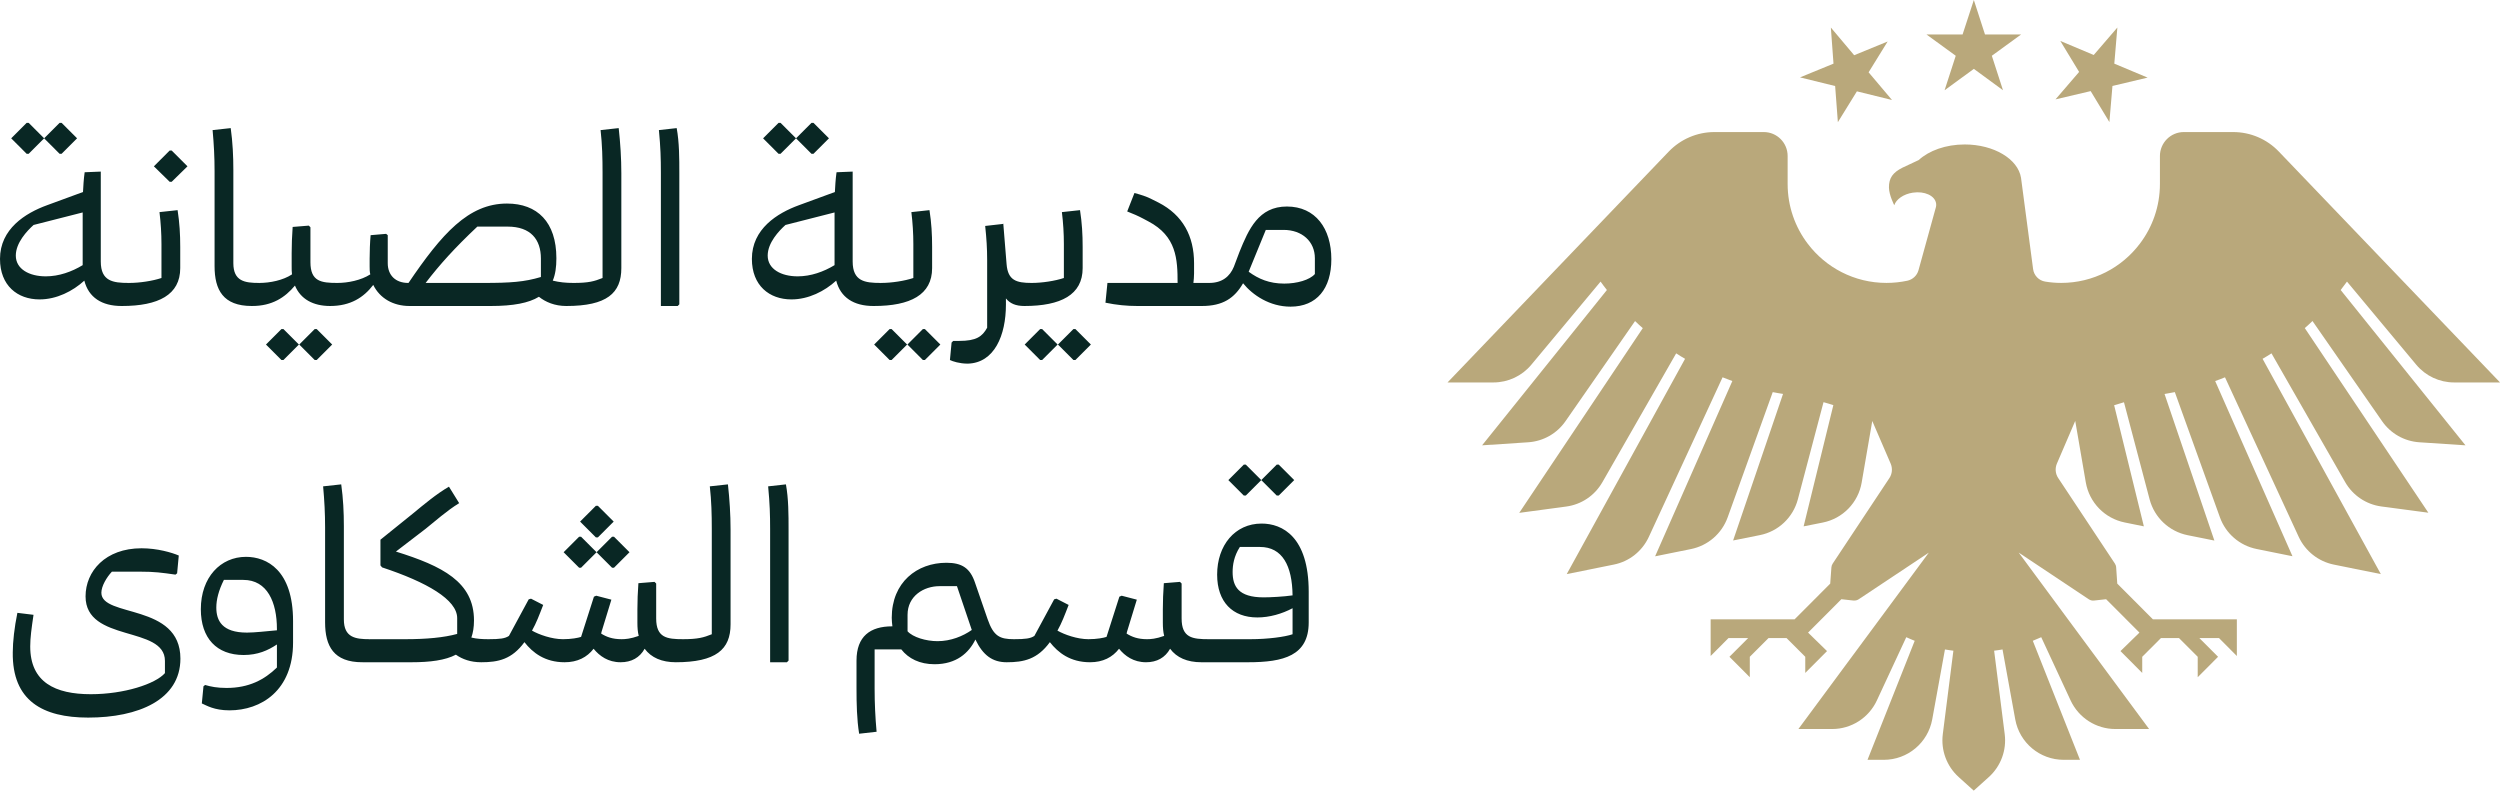 <svg width="753" height="239" viewBox="0 0 753 239" fill="none" xmlns="http://www.w3.org/2000/svg">
<path d="M696.53 96.679C695.78 97.408 695 98.136 694.2 98.817L731.42 154.429L717.28 152.549C712.69 151.938 708.65 149.213 706.37 145.219L684.17 106.43C683.28 106.994 682.41 107.557 681.49 108.074L717.11 172.919L702.94 170.053C698.32 169.113 694.39 166.035 692.39 161.735L670.17 113.642C669.21 114.042 668.22 114.418 667.21 114.77L690.49 167.539L679.68 165.354C674.59 164.32 670.4 160.725 668.64 155.815L655.06 118.106C654.03 118.318 652.99 118.482 651.96 118.67L666.97 162.816L658.89 161.195C653.35 160.067 648.93 155.909 647.47 150.435L639.74 121.161C638.76 121.443 637.77 121.725 636.78 122.053L645.73 158.54L639.96 157.366C633.94 156.144 629.31 151.374 628.25 145.336L625.06 126.776L619.54 139.627C618.93 141.06 619.07 142.705 619.94 143.997L636.99 169.724C637.23 170.076 637.37 170.475 637.39 170.922L637.72 175.785L648.46 186.546H673.74V197.588L668.36 192.184H662.44L668.08 197.823L661.95 203.978V197.823L656.31 192.184H650.88L645.24 197.823V202.686L638.69 196.108L644.4 190.54L634.36 180.484L630.75 180.883C630.18 180.954 629.59 180.813 629.12 180.484L608.03 166.434L623.18 186.945L647.31 219.579H637.14C631.36 219.579 626.12 216.219 623.67 210.98L614.82 191.926C613.97 192.302 613.12 192.678 612.28 193.007L626.49 228.859H621.58C614.42 228.859 608.26 223.737 606.99 216.665L603.16 195.614C602.32 195.755 601.49 195.896 600.63 195.99L603.82 221.129C604.43 225.969 602.65 230.786 599.03 234.051L594.49 238.139L589.96 234.051C586.34 230.786 584.56 225.969 585.17 221.129L588.36 195.99C587.52 195.896 586.67 195.755 585.82 195.614L581.99 216.665C580.7 223.737 574.57 228.859 567.4 228.859H562.494L576.71 193.007C575.86 192.678 575.02 192.302 574.17 191.926L565.31 210.98C562.87 216.219 557.631 219.579 551.851 219.579H541.678L565.81 186.945L580.96 166.458L559.863 180.484C559.393 180.813 558.805 180.93 558.241 180.883L554.623 180.484L544.591 190.54L550.3 196.108L543.745 202.686V197.823L538.107 192.184H532.68L527.041 197.823V203.978L520.909 197.823L526.547 192.184H520.627L515.247 197.588V186.546H540.527L551.264 175.785L551.616 170.922C551.64 170.499 551.78 170.1 552.015 169.747L569.07 144.021C569.94 142.729 570.08 141.084 569.47 139.651L563.927 126.799L560.732 145.36C559.698 151.398 555.046 156.191 549.032 157.389L543.252 158.54L552.203 122.03C551.24 121.701 550.23 121.419 549.243 121.137L541.513 150.411C540.057 155.885 535.64 160.067 530.095 161.172L522.013 162.793L537.049 118.647C536.016 118.482 534.982 118.318 533.948 118.106L520.368 155.838C518.606 160.725 514.424 164.343 509.326 165.377L498.519 167.562L521.778 114.77C520.791 114.418 519.805 114.042 518.841 113.642L496.616 161.735C494.619 166.035 490.719 169.136 486.067 170.053L471.899 172.919L507.541 108.074C506.624 107.557 505.731 106.994 504.862 106.43L482.636 145.242C480.334 149.26 476.316 151.962 471.735 152.573L457.591 154.476L494.806 98.841C494.008 98.16 493.232 97.431 492.481 96.703L471.524 126.87C468.939 130.582 464.828 132.908 460.317 133.213L446.408 134.13L483.999 87.352C483.341 86.53 482.707 85.684 482.096 84.815L461.233 109.86C458.414 113.243 454.232 115.193 449.838 115.193H436L502.63 45.65C506.225 41.914 511.182 39.776 516.374 39.776H531.246C535.217 39.776 538.436 42.995 538.436 46.989V55.4C538.436 62.166 540.691 68.416 544.497 73.42C549.924 80.586 558.523 85.214 568.2 85.214C570.36 85.214 572.46 84.979 574.48 84.556C576.1 84.204 577.39 83.006 577.84 81.432L583.12 62.307C583.19 61.978 583.22 61.602 583.15 61.25C582.79 58.924 579.64 57.491 576.14 58.031C573.32 58.454 571.14 60.028 570.55 61.814C570.55 61.814 568.98 58.759 568.95 56.504C568.91 53.567 570.18 51.946 573 50.513L577.91 48.211C581.01 45.368 586.06 43.512 591.77 43.512C600.55 43.512 607.81 47.882 608.73 53.544L608.82 54.225L612.37 81.056C612.63 82.982 614.11 84.509 616.01 84.815C617.56 85.073 619.19 85.214 620.81 85.214C630.49 85.214 639.09 80.586 644.51 73.42C648.32 68.416 650.57 62.166 650.57 55.4V46.989C650.57 43.018 653.79 39.776 657.76 39.776H672.64C677.83 39.776 682.79 41.891 686.38 45.65L753.01 115.193H739.17C734.78 115.193 730.6 113.243 727.78 109.86L706.91 84.815C706.3 85.661 705.67 86.506 705.01 87.352L742.6 134.13L728.69 133.213C724.18 132.908 720.07 130.582 717.49 126.87L696.53 96.703V96.679Z" fill="#B9A87B"/>
<path d="M585.71 27.183L594.52 20.746L603.3 27.183L599.94 16.799L608.75 10.385H597.88L594.52 0L591.13 10.385H580.26L589.07 16.799L585.71 27.183Z" fill="#B9A87B"/>
<path d="M629.71 27.441L635.35 36.769L636.27 25.891L646.86 23.377L636.83 19.171L637.75 8.294L630.63 16.564L620.57 12.335L626.23 21.662L619.12 29.932L629.71 27.441Z" fill="#B9A87B"/>
<path d="M552.744 25.914L553.566 36.792L559.299 27.512L569.87 30.12L562.823 21.779L568.56 12.499L558.476 16.634L551.452 8.294L552.25 19.171L542.171 23.306L552.744 25.914Z" fill="#B9A87B"/>
<path d="M25.497 51.883L30.357 51.684V78.771C30.357 84.725 34.028 85.221 38.79 85.221V89.983C38.69 91.274 37.798 92.166 36.608 92.166C30.655 92.166 26.687 89.586 25.397 84.527C21.925 87.702 17.063 90.182 11.905 90.182C5.259 90.182 0 86.014 0 77.978C0 68.949 7.64 64.186 14.187 61.805L25 57.836C25.1 55.952 25.198 54.066 25.497 51.883ZM4.762 76.986C4.762 81.053 8.83 83.236 13.79 83.236C17.759 83.236 21.627 81.847 24.901 79.863V63.988L10.119 67.758C8.135 69.544 4.762 73.116 4.762 76.986ZM3.373 41.664L8.036 37H8.632L13.293 41.664L17.957 37H18.552L23.214 41.664L18.552 46.327H17.957L13.293 41.664L8.632 46.327H8.036L3.373 41.664ZM48.038 63.889L53.493 63.294C54.088 67.163 54.287 70.536 54.287 74.406V80.757C54.287 88.793 47.739 92.166 36.728 92.166V86.411L38.911 85.221C42.085 85.221 45.953 84.625 48.633 83.733V73.513C48.633 70.338 48.434 67.163 48.038 63.889ZM46.35 50.097L51.112 45.334H51.707L56.469 50.097L51.707 54.761H51.112L46.35 50.097ZM64.034 39.183L69.491 38.587C70.086 42.855 70.284 47.022 70.284 51.188V79.267C70.284 84.725 73.756 85.221 78.022 85.221V91.174L75.84 92.166C67.208 92.166 64.629 87.305 64.629 80.161V51.586C64.629 47.319 64.431 43.548 64.034 39.183ZM75.944 92.166V86.808L78.127 85.221C81.301 85.221 85.27 84.427 87.949 82.641C87.849 81.847 87.849 81.152 87.849 80.26V76.191C87.849 73.811 87.949 71.033 88.147 68.353L93.008 67.957L93.504 68.453V78.971C93.504 84.824 96.777 85.221 101.639 85.221V91.174L99.457 92.166C94.298 92.166 90.528 90.083 88.841 86.014C85.865 89.586 81.997 92.166 75.944 92.166ZM90.131 103.774L94.793 99.111H95.389L100.052 103.774L95.389 108.438H94.793L90.131 103.774ZM80.111 103.774L84.774 99.111H85.37L90.031 103.774L85.37 108.438H84.774L80.111 103.774ZM99.429 92.166V86.808L101.611 85.221C104.786 85.221 108.754 84.427 111.532 82.641C111.333 81.847 111.333 81.053 111.333 80.26V77.878C111.333 75.894 111.432 72.918 111.63 70.835L116.294 70.436L116.789 70.835V79.267C116.789 82.938 119.17 85.221 122.94 85.221H123.04C133.059 70.436 141.095 61.309 152.701 61.309C161.828 61.309 167.582 66.866 167.582 77.78C167.582 80.458 167.285 82.641 166.492 84.527C168.476 85.022 170.46 85.221 172.741 85.221V91.174C172.444 91.471 170.955 92.068 170.558 92.166C167.087 92.166 164.309 90.975 162.325 89.388C159.249 91.274 154.587 92.166 147.841 92.166H123.337C118.476 92.166 114.408 89.885 112.424 85.816C109.548 89.586 105.58 92.166 99.429 92.166ZM128.198 85.221H145.659C153.793 85.221 157.96 84.924 162.92 83.435V77.878C162.92 72.124 159.844 68.255 152.9 68.255H143.773C136.928 74.703 132.463 79.664 128.198 85.221ZM180.895 39.183L186.352 38.587C186.847 43.053 187.146 47.716 187.146 52.181V80.757C187.146 88.297 182.78 92.166 170.577 92.166V86.808L172.76 85.221C177.323 85.221 179.011 84.725 181.49 83.733V52.081C181.49 47.617 181.392 43.648 180.895 39.183ZM204.118 92.166H199.059V52.081C199.059 47.716 198.959 44.442 198.464 39.183L203.821 38.587C204.614 42.953 204.614 47.716 204.614 52.181V91.671L204.118 92.166ZM251.963 51.883L256.824 51.684V78.771C256.824 84.725 260.494 85.221 265.256 85.221V89.983C265.158 91.274 264.264 92.166 263.074 92.166C257.121 92.166 253.153 89.586 251.864 84.527C248.391 87.702 243.531 90.182 238.372 90.182C231.725 90.182 226.468 86.014 226.468 77.978C226.468 68.949 234.106 64.186 240.653 61.805L251.467 57.836C251.566 55.952 251.666 54.066 251.963 51.883ZM231.229 76.986C231.229 81.053 235.296 83.236 240.256 83.236C244.225 83.236 248.094 81.847 251.367 79.863V63.988L236.587 67.758C234.602 69.544 231.229 73.116 231.229 76.986ZM229.841 41.664L234.502 37H235.098L239.761 41.664L244.423 37H245.018L249.682 41.664L245.018 46.327H244.423L239.761 41.664L235.098 46.327H234.502L229.841 41.664ZM274.505 63.889L279.961 63.294C280.556 67.163 280.754 70.536 280.754 74.406V80.757C280.754 88.793 274.207 92.166 263.196 92.166V86.411L265.378 85.221C268.553 85.221 272.421 84.625 275.1 83.733V73.513C275.1 70.338 274.902 67.163 274.505 63.889ZM263.294 103.774L267.957 99.111H268.553L273.215 103.774L268.553 108.438H267.957L263.294 103.774ZM273.315 103.774L277.977 99.111H278.572L283.235 103.774L278.572 108.438H277.977L273.315 103.774ZM286.617 103.18L287.112 102.683H288.898C294.057 102.683 295.842 101.394 297.331 98.715V78.375C297.331 74.703 297.133 71.827 296.736 68.056L301.993 67.46L302.191 67.361L303.183 79.566C303.58 84.427 306.061 85.221 310.723 85.221V91.174L308.541 92.166C305.863 92.166 304.176 91.372 302.985 89.885V91.769C302.985 100.996 299.514 109.332 291.477 109.529C288.998 109.529 286.914 108.835 286.12 108.438L286.617 103.18ZM319.844 63.889L325.301 63.294C325.896 67.163 326.095 70.536 326.095 74.406V80.757C326.095 88.793 319.547 92.166 308.535 92.166V86.411L310.717 85.221C313.892 85.221 317.761 84.625 320.439 83.733V73.513C320.439 70.338 320.241 67.163 319.844 63.889ZM308.635 103.774L313.297 99.111H313.892L318.555 103.774L313.892 108.438H313.297L308.635 103.774ZM318.654 103.774L323.317 99.111H323.912L328.574 103.774L323.912 108.438H323.317L318.654 103.774ZM339.512 63.691L341.694 58.135C343.58 58.63 345.464 59.225 346.953 60.019L348.937 61.011C356.278 64.781 359.651 71.132 359.651 79.267V82.344C359.651 83.435 359.551 84.328 359.453 85.221H364.215V90.579C364.215 91.571 363.024 92.166 362.032 92.166H342.588C339.413 92.166 336.337 91.869 332.964 91.174L333.559 85.221H354.691C354.691 78.077 354.393 71.132 345.861 66.667L344.374 65.874C342.885 65.078 341.297 64.385 339.512 63.691ZM387.608 62.202C396.238 62.202 401 68.85 401 78.077C401 86.908 396.635 92.365 388.699 92.365C382.449 92.365 377.291 88.892 374.413 85.321C371.834 89.785 368.362 92.166 362.013 92.166V86.411L364.196 85.221C368.164 85.221 370.445 83.236 371.635 80.36L373.322 75.894C376.1 69.049 379.076 62.202 387.608 62.202ZM386.814 85.419C390.683 85.419 394.452 84.328 396.04 82.543V77.78C396.04 72.719 392.171 69.247 386.616 69.247H381.259L376.1 81.847C379.076 84.03 382.349 85.419 386.814 85.419ZM53.349 172.681L52.854 173.078C48.687 172.482 46.603 172.185 42.139 172.185H33.706C32.119 173.871 30.532 176.551 30.532 178.536C30.532 186.075 54.341 181.611 54.341 198.379C54.341 210.781 41.643 216.139 26.564 216.139C12.873 216.139 3.648 211.078 3.846 196.494C3.846 193.319 4.342 188.953 5.235 184.587L10.095 185.182C9.5 189.251 9.103 192.029 9.103 194.708C9.103 205.523 16.643 209.094 27.357 209.094C37.378 209.094 46.801 206.019 49.679 202.744V199.073C49.679 188.358 25.77 193.617 25.77 179.626C25.77 172.086 31.722 165.14 42.635 165.14C47.397 165.14 51.762 166.431 53.846 167.323L53.349 172.681ZM61.285 206.712L61.782 206.316C63.468 206.812 65.354 207.209 68.23 207.209C74.976 207.209 79.639 204.728 83.409 201.058V194.112C80.73 195.898 77.655 197.287 73.388 197.287C65.254 197.287 60.492 192.228 60.492 183.495C60.492 173.871 66.444 167.72 74.084 167.72C80.333 167.72 88.269 171.689 88.269 187.067V193.517C88.269 208.003 78.647 213.956 69.123 213.956C64.46 213.956 62.179 212.467 60.79 211.873L61.285 206.712ZM83.409 189.847V189.45C83.409 181.412 80.531 174.665 73.29 174.665H67.436C65.849 177.84 65.155 180.618 65.155 183C65.155 186.87 66.841 190.54 74.38 190.54C76.663 190.54 80.135 190.143 83.409 189.847ZM97.323 146.487L102.778 145.892C103.374 150.159 103.572 154.326 103.572 158.492V186.572C103.572 192.029 107.045 192.525 111.31 192.525V198.478L109.127 199.47C100.497 199.47 97.918 194.609 97.918 187.465V158.89C97.918 154.623 97.719 150.853 97.323 146.487ZM114.59 170.3V162.56L124.312 154.723C127.685 151.945 131.455 148.77 135.225 146.587L138.3 151.548C134.431 153.929 131.058 157.004 128.181 159.287L119.252 166.132C133.241 170.498 142.765 175.261 142.765 186.87C142.765 188.953 142.466 190.64 141.971 192.029C143.558 192.426 145.244 192.525 147.13 192.525V198.478C146.831 198.775 145.344 199.372 144.947 199.47C141.773 199.47 139.292 198.578 137.308 197.189C134.133 198.875 129.57 199.47 123.916 199.47H109.233V194.112L111.416 192.525H122.13C128.479 192.525 133.736 192.029 137.704 190.937V186.175C137.704 180.618 128.578 175.36 115.086 170.895L114.59 170.3ZM179.585 179.428L184.149 180.618L181.173 190.342C181.173 190.54 181.073 190.64 181.073 190.837C182.66 191.831 184.446 192.525 187.223 192.525C188.315 192.525 189.903 192.426 192.382 191.533C192.085 190.342 191.985 189.053 191.985 187.564V183.495C191.985 181.115 192.085 178.337 192.284 175.657L197.144 175.261L197.641 175.757V186.275C197.641 192.128 200.914 192.525 205.775 192.525V198.478L203.593 199.47C199.326 199.47 196.152 198.081 194.168 195.403C192.68 198.081 190.2 199.47 186.927 199.47C183.157 199.47 180.577 197.586 178.792 195.403C176.808 197.983 173.93 199.47 170.062 199.47C164.109 199.47 160.438 196.593 157.959 193.417C154.189 198.578 150.121 199.47 144.962 199.47V194.311L147.144 192.525C150.617 192.525 152.105 192.326 153.295 191.533L159.247 180.52L159.943 180.321L163.612 182.206C162.422 185.282 161.53 187.664 160.24 189.945C162.324 191.136 166.192 192.525 169.565 192.525C172.144 192.525 174.128 192.128 175.022 191.831L178.89 179.725L179.585 179.428ZM169.763 166.331L174.427 161.668H175.022L179.684 166.331L184.347 161.668H184.942L189.604 166.331L184.942 170.995H184.347L179.684 166.331L175.022 170.995H174.427L169.763 166.331ZM174.723 157.104L179.485 152.342H180.081L184.842 157.104L180.081 161.867H179.485L174.723 157.104ZM213.796 146.487L219.251 145.892C219.748 150.357 220.045 155.02 220.045 159.485V188.061C220.045 195.601 215.68 199.47 203.478 199.47V194.112L205.661 192.525C210.224 192.525 211.91 192.029 214.391 191.037V159.385C214.391 154.921 214.291 150.952 213.796 146.487ZM237.019 199.47H231.96V159.385C231.96 155.02 231.86 151.746 231.365 146.487L236.722 145.892C237.515 150.257 237.515 155.02 237.515 159.485V198.975L237.019 199.47ZM292.702 189.747L288.236 176.551H282.979C278.218 176.551 273.356 179.528 273.356 185.182V190.143C274.943 191.929 278.911 193.12 282.384 193.12C286.352 193.12 290.022 191.633 292.702 189.747ZM285.062 169.506C289.725 169.506 292.205 171.093 293.694 175.559L297.463 186.473C299.249 191.632 301.133 192.525 305.4 192.525V198.379L303.217 199.47C298.951 199.47 296.074 197.387 293.792 192.625C291.808 196.692 288.038 200.065 281.491 200.065C277.027 200.065 273.654 198.379 271.472 195.601H263.435V207.508C263.435 211.773 263.634 216.039 264.03 220.405L258.773 221C258.078 216.734 257.98 211.773 257.98 207.408V198.975C257.98 191.632 262.146 188.654 268.694 188.654H268.792C268.694 187.862 268.594 186.968 268.594 186.075C268.594 175.36 276.233 169.506 285.062 169.506ZM337.848 179.428L342.411 180.618L339.435 190.342C339.435 190.54 339.337 190.64 339.337 190.837C340.924 191.831 342.71 192.525 345.488 192.525C346.578 192.525 348.165 192.426 350.646 191.533C350.348 190.342 350.249 189.053 350.249 187.564V183.495C350.249 181.115 350.348 178.337 350.546 175.657L355.408 175.261L355.903 175.757V186.275C355.903 192.128 359.178 192.525 364.038 192.525V198.478L361.856 199.47C357.591 199.47 354.416 198.081 352.432 195.403C350.943 198.081 348.464 199.47 345.189 199.47C341.419 199.47 338.84 197.586 337.054 195.403C335.07 197.983 332.194 199.47 328.324 199.47C322.372 199.47 318.702 196.593 316.221 193.417C312.451 198.578 308.385 199.47 303.226 199.47V194.311L305.409 192.525C308.88 192.525 310.369 192.326 311.559 191.533L317.512 180.52L318.205 180.321L321.877 182.206C320.686 185.282 319.793 187.664 318.504 189.945C320.586 191.136 324.456 192.525 327.829 192.525C330.408 192.525 332.392 192.128 333.285 191.831L337.154 179.725L337.848 179.428ZM379.995 157.698C386.246 157.698 394.182 161.668 394.182 178.237V187.465C394.182 197.486 386.642 199.47 375.928 199.47H361.741V194.212L363.924 192.525H376.622C381.881 192.525 387.039 191.831 389.32 191.037V183.198C386.146 184.886 382.376 185.976 378.706 185.976C371.265 185.976 366.603 181.314 366.603 173.078C366.603 164.248 371.96 157.698 379.995 157.698ZM379.5 164.743H373.447C371.662 167.521 371.265 170.2 371.265 172.284C371.265 176.551 372.952 179.925 380.59 179.925C382.674 179.925 386.542 179.725 389.32 179.329C389.222 170.4 386.246 164.743 379.5 164.743ZM369.976 144.602L374.638 139.938H375.233L379.896 144.602L384.558 139.938H385.154L389.817 144.602L385.154 149.265H384.558L379.896 144.602L375.233 149.265H374.638L369.976 144.602Z" fill="#092724"/>
</svg>
